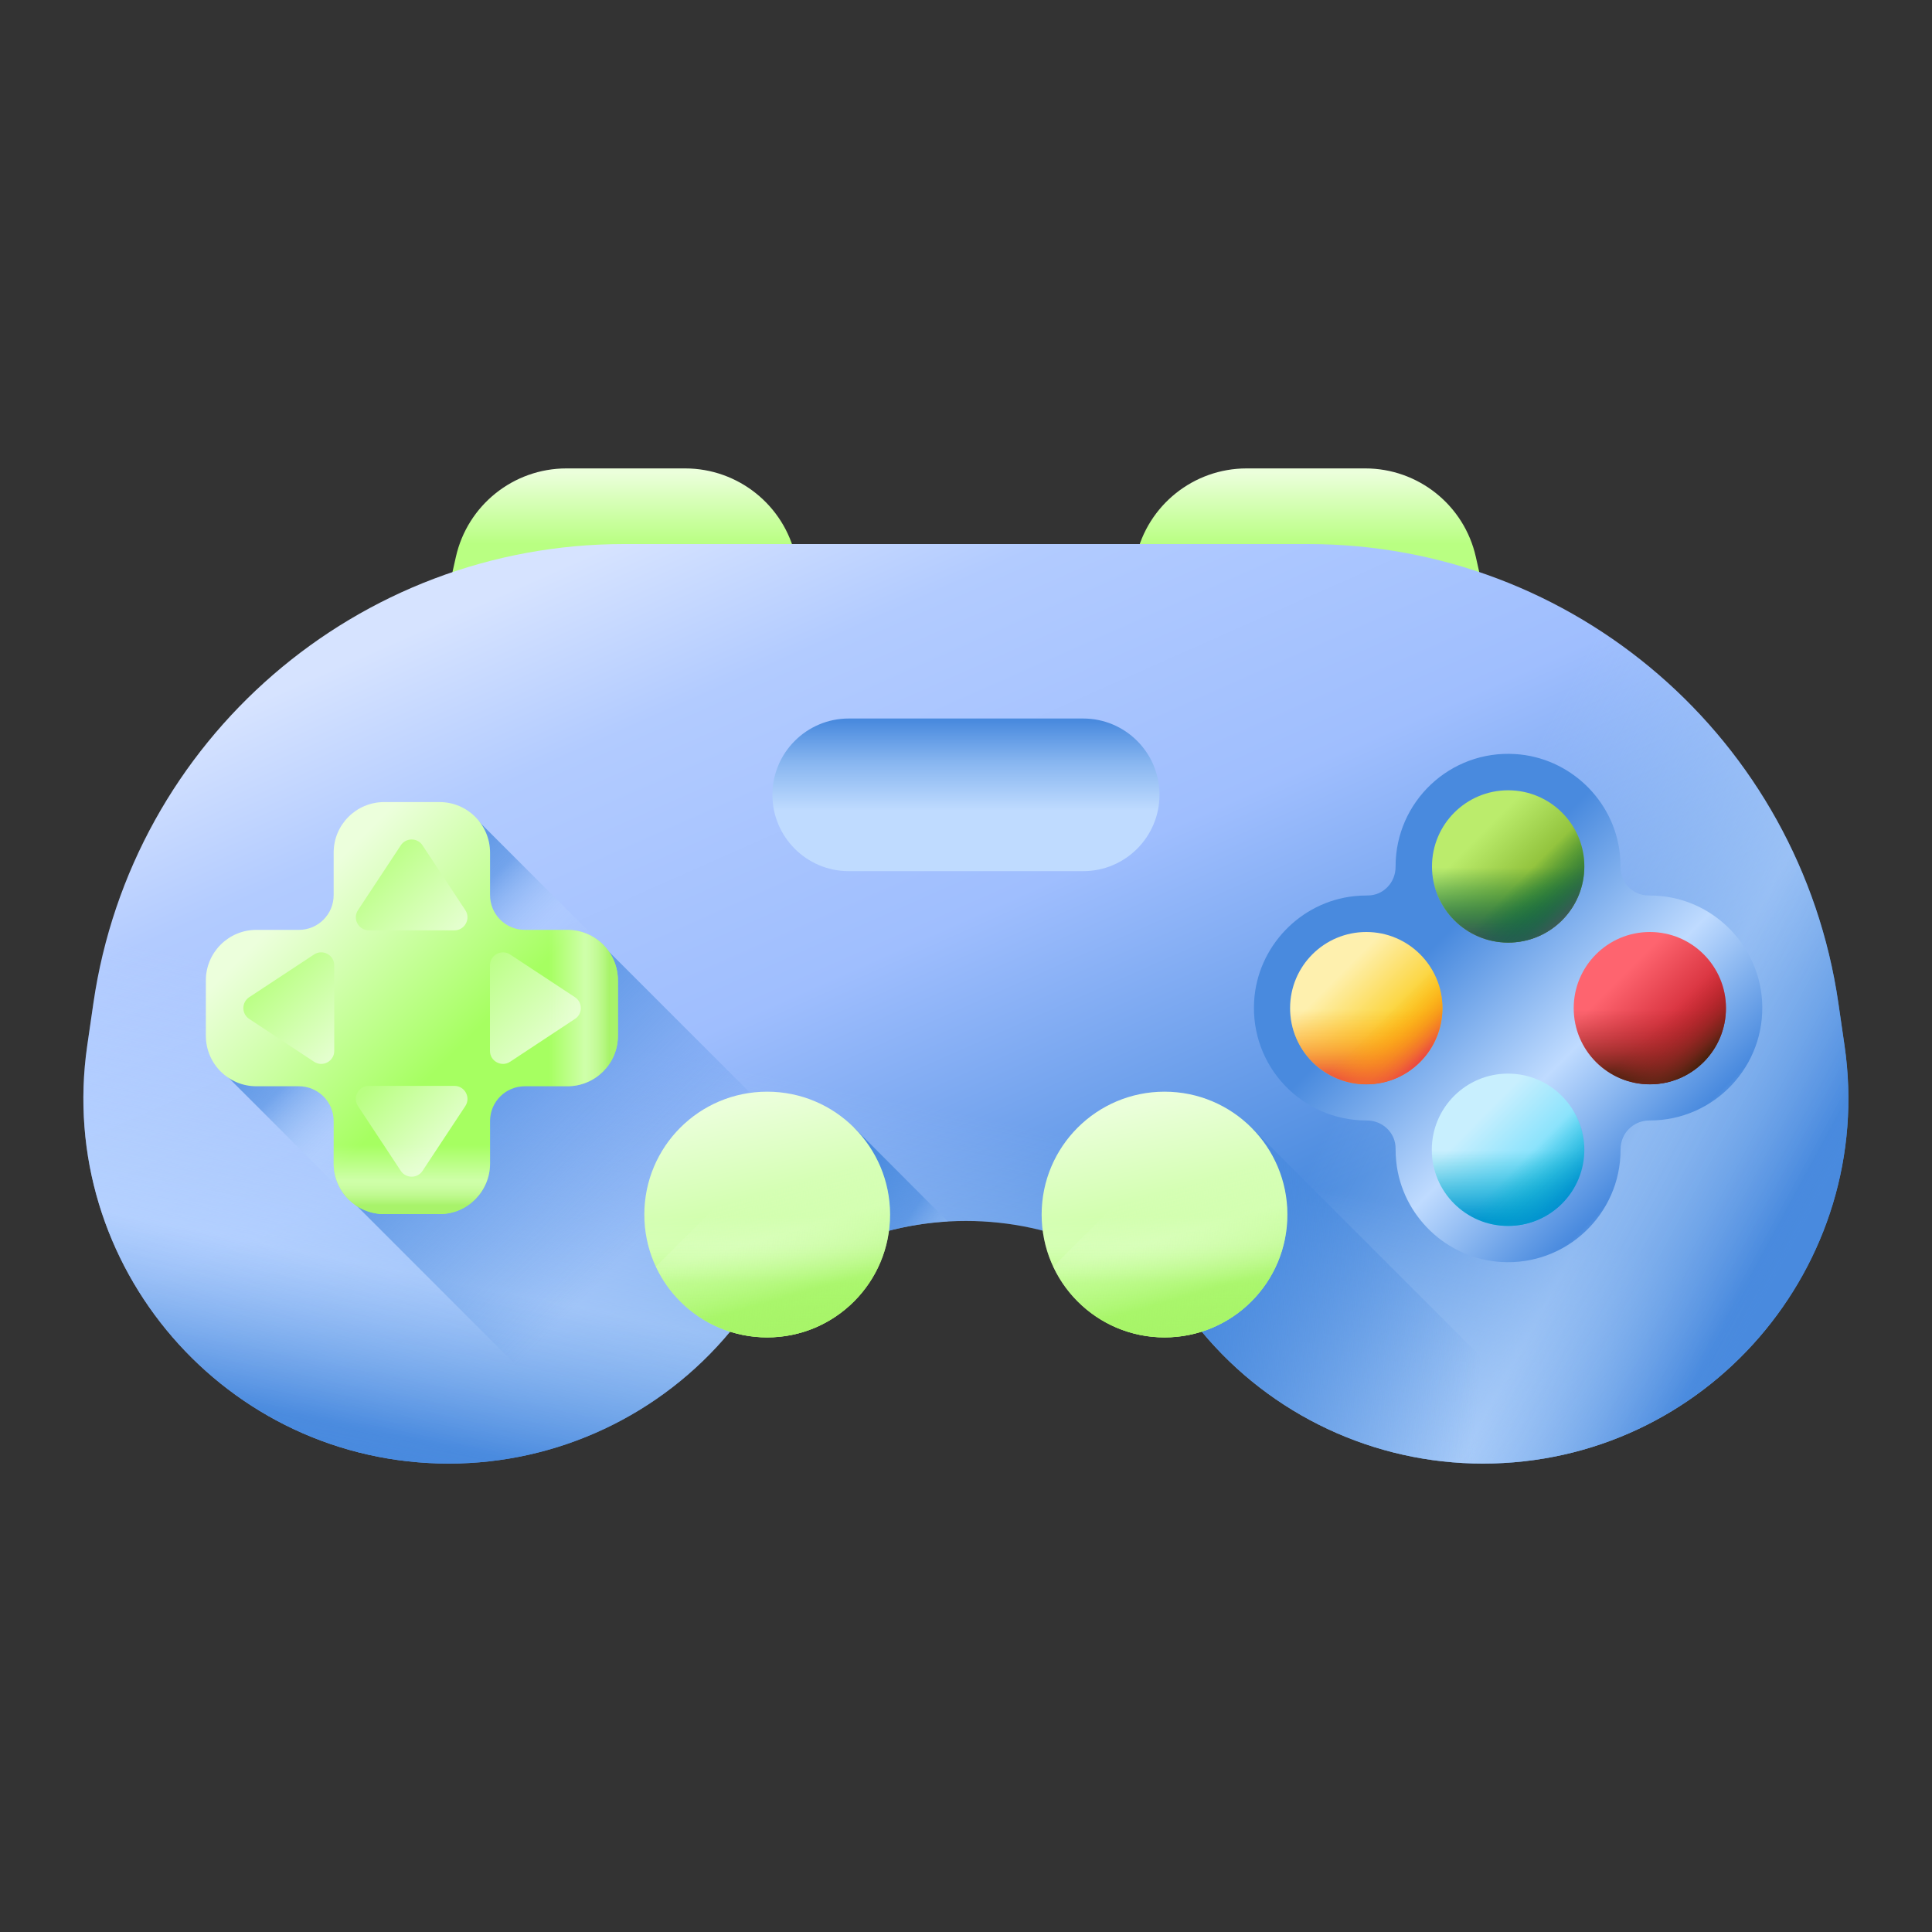 <svg width="20" height="20" viewBox="0 0 20 20" fill="none" xmlns="http://www.w3.org/2000/svg">
<rect x="0" y="0" width="20" height="20" fill="#333333" stroke="none"/>
<path d="M7.092 4.849H5.864C5.315 4.849 4.839 5.23 4.719 5.766L4.492 6.778H8.464L8.237 5.766C8.117 5.23 7.641 4.849 7.092 4.849Z" fill="url(#paint0_linear_3003_10717)"/>
<path d="M15.278 5.766C15.158 5.23 14.682 4.849 14.133 4.849H12.905C12.356 4.849 11.88 5.23 11.76 5.766L11.533 6.778H15.505L15.278 5.766Z" fill="url(#paint1_linear_3003_10717)"/>
<path d="M19.031 10.383L19.095 10.824C19.426 13.106 17.657 15.151 15.351 15.151C14.226 15.151 13.16 14.65 12.441 13.785C11.172 12.257 8.827 12.257 7.558 13.785C6.839 14.65 5.772 15.151 4.647 15.151C2.342 15.151 0.572 13.106 0.903 10.824L0.967 10.383C1.363 7.655 3.702 5.632 6.458 5.632H13.54C16.297 5.632 18.635 7.655 19.031 10.383Z" fill="url(#paint2_linear_3003_10717)"/>
<path d="M11.213 9.018H8.786C8.35 9.018 7.996 8.664 7.996 8.228C7.996 7.792 8.35 7.438 8.786 7.438H11.213C11.649 7.438 12.003 7.792 12.003 8.228C12.003 8.664 11.649 9.018 11.213 9.018Z" fill="url(#paint3_linear_3003_10717)"/>
<path d="M0.967 10.384L0.903 10.824C0.572 13.106 2.342 15.151 4.647 15.151C5.772 15.151 6.839 14.651 7.558 13.786C8.827 12.258 11.172 12.258 12.441 13.786C13.16 14.651 14.226 15.151 15.351 15.151C17.657 15.151 19.426 13.106 19.095 10.824L19.031 10.384C18.96 9.893 18.825 9.425 18.637 8.987H1.361C1.173 9.425 1.038 9.893 0.967 10.384Z" fill="url(#paint4_linear_3003_10717)"/>
<path d="M9.812 12.645L8.84 11.672V12.857C9.153 12.735 9.481 12.664 9.812 12.645Z" fill="url(#paint5_linear_3003_10717)"/>
<path d="M4.936 8.483L2.314 11.105L6.079 14.869C6.647 14.637 7.157 14.268 7.558 13.785C8.002 13.25 8.579 12.903 9.195 12.742L4.936 8.483Z" fill="url(#paint6_linear_3003_10717)"/>
<path d="M9.195 12.743C8.887 12.823 8.589 12.95 8.312 13.124C8.035 13.297 7.78 13.518 7.558 13.786C7.156 14.269 6.647 14.638 6.079 14.87L3.631 12.421L6.252 9.8L9.195 12.743Z" fill="url(#paint7_linear_3003_10717)"/>
<path d="M19.03 10.383C18.634 7.655 16.296 5.632 13.54 5.632H9.986V12.639C10.894 12.636 11.803 13.018 12.44 13.785C13.159 14.65 14.225 15.151 15.35 15.151C17.656 15.151 19.425 13.106 19.094 10.824L19.03 10.383Z" fill="url(#paint8_linear_3003_10717)"/>
<path d="M17.204 9.277C17.158 9.272 17.113 9.27 17.068 9.27C16.907 9.272 16.775 9.14 16.776 8.978C16.776 8.933 16.774 8.888 16.769 8.842C16.71 8.283 16.247 7.84 15.685 7.806C15.009 7.764 14.447 8.301 14.447 8.968V8.972C14.448 9.136 14.319 9.272 14.155 9.27C14.11 9.27 14.065 9.272 14.019 9.277C13.46 9.336 13.017 9.8 12.983 10.361C12.941 11.038 13.477 11.599 14.145 11.599H14.149C14.313 11.599 14.449 11.727 14.447 11.892C14.447 11.936 14.449 11.981 14.454 12.027C14.513 12.587 14.976 13.029 15.538 13.064C16.215 13.105 16.776 12.569 16.776 11.902C16.776 11.9 16.776 11.899 16.776 11.898C16.776 11.731 16.908 11.599 17.075 11.599H17.078C17.746 11.599 18.282 11.037 18.241 10.361C18.206 9.799 17.764 9.336 17.204 9.277Z" fill="url(#paint9_linear_3003_10717)"/>
<path d="M14.144 11.224C14.579 11.224 14.932 10.871 14.932 10.436C14.932 10.001 14.579 9.648 14.144 9.648C13.708 9.648 13.355 10.001 13.355 10.436C13.355 10.871 13.708 11.224 14.144 11.224Z" fill="url(#paint10_linear_3003_10717)"/>
<path d="M13.355 10.436C13.355 10.872 13.708 11.225 14.144 11.225C14.579 11.225 14.932 10.872 14.932 10.436C14.932 10.342 14.915 10.252 14.885 10.168H13.402C13.372 10.252 13.355 10.342 13.355 10.436Z" fill="url(#paint11_linear_3003_10717)"/>
<path d="M13.586 10.993C13.894 11.301 14.393 11.301 14.701 10.993C15.009 10.685 15.009 10.186 14.701 9.878C14.634 9.812 14.559 9.76 14.478 9.722L13.43 10.77C13.467 10.851 13.52 10.926 13.586 10.993Z" fill="url(#paint12_linear_3003_10717)"/>
<path d="M17.079 11.224C17.515 11.224 17.867 10.871 17.867 10.436C17.867 10.001 17.515 9.648 17.079 9.648C16.644 9.648 16.291 10.001 16.291 10.436C16.291 10.871 16.644 11.224 17.079 11.224Z" fill="url(#paint13_linear_3003_10717)"/>
<path d="M16.291 10.436C16.291 10.872 16.644 11.225 17.079 11.225C17.515 11.225 17.867 10.872 17.867 10.436C17.867 10.342 17.851 10.252 17.82 10.168H16.338C16.308 10.252 16.291 10.342 16.291 10.436Z" fill="url(#paint14_linear_3003_10717)"/>
<path d="M16.522 10.993C16.83 11.301 17.329 11.301 17.637 10.993C17.944 10.685 17.944 10.186 17.637 9.878C17.57 9.812 17.494 9.76 17.413 9.722L16.365 10.77C16.403 10.851 16.455 10.926 16.522 10.993Z" fill="url(#paint15_linear_3003_10717)"/>
<path d="M15.612 9.757C16.048 9.757 16.401 9.405 16.401 8.969C16.401 8.534 16.048 8.181 15.612 8.181C15.177 8.181 14.824 8.534 14.824 8.969C14.824 9.405 15.177 9.757 15.612 9.757Z" fill="url(#paint16_linear_3003_10717)"/>
<path d="M14.824 8.969C14.824 9.405 15.177 9.758 15.612 9.758C16.048 9.758 16.401 9.405 16.401 8.969C16.401 8.875 16.384 8.785 16.354 8.701H14.871C14.841 8.785 14.824 8.875 14.824 8.969Z" fill="url(#paint17_linear_3003_10717)"/>
<path d="M15.055 9.526C15.363 9.834 15.862 9.834 16.17 9.526C16.478 9.218 16.478 8.719 16.17 8.412C16.103 8.345 16.027 8.293 15.947 8.255L14.898 9.303C14.936 9.384 14.988 9.46 15.055 9.526Z" fill="url(#paint18_linear_3003_10717)"/>
<path d="M15.611 12.691C16.046 12.691 16.399 12.338 16.399 11.902C16.399 11.467 16.046 11.114 15.611 11.114C15.175 11.114 14.822 11.467 14.822 11.902C14.822 12.338 15.175 12.691 15.611 12.691Z" fill="url(#paint19_linear_3003_10717)"/>
<path d="M14.822 11.903C14.822 12.338 15.175 12.691 15.611 12.691C16.046 12.691 16.399 12.338 16.399 11.903C16.399 11.809 16.382 11.718 16.352 11.634H14.869C14.839 11.718 14.822 11.809 14.822 11.903Z" fill="url(#paint20_linear_3003_10717)"/>
<path d="M15.055 12.46C15.363 12.767 15.862 12.767 16.17 12.46C16.478 12.152 16.478 11.653 16.17 11.345C16.103 11.278 16.027 11.226 15.947 11.188L14.898 12.236C14.936 12.317 14.988 12.393 15.055 12.46Z" fill="url(#paint21_linear_3003_10717)"/>
<path d="M12.956 11.672H12.041V13.383C12.183 13.502 12.317 13.637 12.441 13.785C13.159 14.65 14.226 15.151 15.351 15.151C15.684 15.151 16.006 15.108 16.312 15.028L12.956 11.672Z" fill="url(#paint22_linear_3003_10717)"/>
<path d="M7.942 13.845C8.644 13.845 9.214 13.275 9.214 12.573C9.214 11.87 8.644 11.301 7.942 11.301C7.239 11.301 6.67 11.87 6.67 12.573C6.67 13.275 7.239 13.845 7.942 13.845Z" fill="url(#paint23_linear_3003_10717)"/>
<path d="M6.67 12.572C6.67 13.275 7.239 13.844 7.942 13.844C8.644 13.844 9.214 13.275 9.214 12.572C9.214 12.42 9.187 12.274 9.138 12.139H6.746C6.697 12.274 6.67 12.42 6.67 12.572Z" fill="url(#paint24_linear_3003_10717)"/>
<path d="M7.042 13.472C7.538 13.969 8.344 13.969 8.84 13.472C9.337 12.976 9.337 12.17 8.84 11.674C8.733 11.566 8.611 11.482 8.481 11.421L6.789 13.112C6.85 13.242 6.934 13.365 7.042 13.472Z" fill="url(#paint25_linear_3003_10717)"/>
<path d="M12.055 13.845C12.758 13.845 13.327 13.275 13.327 12.573C13.327 11.87 12.758 11.301 12.055 11.301C11.353 11.301 10.783 11.87 10.783 12.573C10.783 13.275 11.353 13.845 12.055 13.845Z" fill="url(#paint26_linear_3003_10717)"/>
<path d="M10.783 12.572C10.783 13.275 11.353 13.844 12.055 13.844C12.758 13.844 13.327 13.275 13.327 12.572C13.327 12.42 13.3 12.274 13.251 12.139H10.859C10.81 12.274 10.783 12.42 10.783 12.572Z" fill="url(#paint27_linear_3003_10717)"/>
<path d="M11.155 13.472C11.652 13.969 12.457 13.969 12.954 13.472C13.45 12.976 13.45 12.17 12.954 11.674C12.846 11.566 12.724 11.482 12.594 11.421L10.902 13.112C10.963 13.242 11.047 13.365 11.155 13.472Z" fill="url(#paint28_linear_3003_10717)"/>
<path d="M5.873 9.626H5.433C5.234 9.626 5.073 9.465 5.073 9.266V8.826C5.073 8.537 4.839 8.303 4.55 8.303H3.977C3.688 8.303 3.454 8.537 3.454 8.826V9.266C3.454 9.465 3.293 9.626 3.094 9.626H2.654C2.365 9.626 2.131 9.86 2.131 10.149V10.722C2.131 11.011 2.365 11.245 2.654 11.245H3.094C3.293 11.245 3.454 11.406 3.454 11.605V12.045C3.454 12.334 3.688 12.568 3.977 12.568H4.55C4.839 12.568 5.073 12.334 5.073 12.045V11.605C5.073 11.406 5.234 11.245 5.433 11.245H5.873C6.162 11.245 6.396 11.011 6.396 10.722V10.149C6.396 9.86 6.162 9.626 5.873 9.626Z" fill="url(#paint29_linear_3003_10717)"/>
<path d="M4.149 8.751L3.706 9.422C3.647 9.511 3.711 9.631 3.819 9.631H4.704C4.811 9.631 4.876 9.511 4.817 9.422L4.374 8.751C4.321 8.67 4.202 8.67 4.149 8.751Z" fill="url(#paint30_linear_3003_10717)"/>
<path d="M4.149 12.121L3.706 11.45C3.647 11.36 3.711 11.241 3.819 11.241H4.704C4.811 11.241 4.876 11.36 4.817 11.45L4.374 12.121C4.321 12.201 4.202 12.201 4.149 12.121Z" fill="url(#paint31_linear_3003_10717)"/>
<path d="M5.952 10.323L5.281 9.881C5.192 9.822 5.072 9.886 5.072 9.993V10.879C5.072 10.986 5.192 11.05 5.281 10.991L5.952 10.548C6.033 10.495 6.033 10.377 5.952 10.323Z" fill="url(#paint32_linear_3003_10717)"/>
<path d="M2.58 10.323L3.251 9.881C3.341 9.822 3.46 9.886 3.46 9.993V10.879C3.46 10.986 3.341 11.05 3.251 10.991L2.58 10.548C2.499 10.495 2.499 10.377 2.58 10.323Z" fill="url(#paint33_linear_3003_10717)"/>
<path d="M2.131 10.6V10.722C2.131 11.011 2.365 11.245 2.654 11.245H3.094C3.293 11.245 3.454 11.406 3.454 11.604V12.044C3.454 12.333 3.688 12.568 3.977 12.568H4.55C4.839 12.568 5.073 12.333 5.073 12.044V11.604C5.073 11.406 5.234 11.245 5.433 11.245H5.873C6.162 11.245 6.396 11.011 6.396 10.722V10.6H2.131Z" fill="url(#paint34_linear_3003_10717)"/>
<path d="M4.43 12.568H4.551C4.84 12.568 5.074 12.334 5.074 12.045V11.605C5.074 11.406 5.235 11.245 5.434 11.245H5.874C6.163 11.245 6.397 11.011 6.397 10.722V10.149C6.397 9.86 6.163 9.626 5.874 9.626H5.434C5.235 9.626 5.074 9.465 5.074 9.266V8.826C5.074 8.537 4.84 8.303 4.551 8.303H4.43V12.568Z" fill="url(#paint35_linear_3003_10717)"/>
<defs>
<linearGradient id="paint0_linear_3003_10717" x1="6.478" y1="4.895" x2="6.478" y2="5.63" gradientUnits="userSpaceOnUse">
<stop stop-color="#EBFFDB"/>
<stop offset="1" stop-color="#B9FF82"/>
</linearGradient>
<linearGradient id="paint1_linear_3003_10717" x1="13.519" y1="4.895" x2="13.519" y2="5.63" gradientUnits="userSpaceOnUse">
<stop stop-color="#EBFFDB"/>
<stop offset="1" stop-color="#B9FF82"/>
</linearGradient>
<linearGradient id="paint2_linear_3003_10717" x1="7.355" y1="5.18" x2="12.538" y2="16.86" gradientUnits="userSpaceOnUse">
<stop stop-color="#D6E3FF"/>
<stop offset="0.143" stop-color="#B2CBFF"/>
<stop offset="0.393" stop-color="#9FBEFE"/>
<stop offset="0.716" stop-color="#498ADE"/>
<stop offset="1" stop-color="#498ADE"/>
</linearGradient>
<linearGradient id="paint3_linear_3003_10717" x1="9.999" y1="8.994" x2="9.999" y2="7.462" gradientUnits="userSpaceOnUse">
<stop stop-color="#BFDBFF"/>
<stop offset="0.143" stop-color="#BFDBFF"/>
<stop offset="0.393" stop-color="#BFDBFF"/>
<stop offset="0.716" stop-color="#88B6F0"/>
<stop offset="1" stop-color="#498ADE"/>
</linearGradient>
<linearGradient id="paint4_linear_3003_10717" x1="10.531" y1="11.646" x2="9.603" y2="16.208" gradientUnits="userSpaceOnUse">
<stop stop-color="#BFDBFF" stop-opacity="0"/>
<stop offset="0.263" stop-color="#BFDBFF" stop-opacity="0.263"/>
<stop offset="0.591" stop-color="#BFDBFF" stop-opacity="0.591"/>
<stop offset="0.953" stop-color="#498ADE" stop-opacity="0.953"/>
<stop offset="1" stop-color="#498ADE"/>
</linearGradient>
<linearGradient id="paint5_linear_3003_10717" x1="10.259" y1="13.239" x2="8.772" y2="12.218" gradientUnits="userSpaceOnUse">
<stop stop-color="#BFDBFF" stop-opacity="0"/>
<stop offset="0.263" stop-color="#BFDBFF" stop-opacity="0.263"/>
<stop offset="0.591" stop-color="#498ADE" stop-opacity="0.591"/>
<stop offset="0.953" stop-color="#498ADE" stop-opacity="0.953"/>
<stop offset="1" stop-color="#498ADE"/>
</linearGradient>
<linearGradient id="paint6_linear_3003_10717" x1="4.951" y1="11.12" x2="3.349" y2="9.518" gradientUnits="userSpaceOnUse">
<stop stop-color="#BFDBFF" stop-opacity="0"/>
<stop offset="0.263" stop-color="#BFDBFF" stop-opacity="0.2"/>
<stop offset="0.591" stop-color="#498ADE" stop-opacity="0.591"/>
<stop offset="0.953" stop-color="#498ADE" stop-opacity="0.953"/>
<stop offset="1" stop-color="#498ADE"/>
</linearGradient>
<linearGradient id="paint7_linear_3003_10717" x1="6.652" y1="12.822" x2="4.343" y2="10.512" gradientUnits="userSpaceOnUse">
<stop stop-color="#498ADE" stop-opacity="0"/>
<stop offset="0.263" stop-color="#498ADE" stop-opacity="0.263"/>
<stop offset="0.591" stop-color="#498ADE" stop-opacity="0.591"/>
<stop offset="0.953" stop-color="#498ADE" stop-opacity="0.953"/>
<stop offset="1" stop-color="#498ADE"/>
</linearGradient>
<linearGradient id="paint8_linear_3003_10717" x1="14.494" y1="10.296" x2="18.722" y2="12.589" gradientUnits="userSpaceOnUse">
<stop stop-color="#BFDBFF" stop-opacity="0"/>
<stop offset="0.263" stop-color="#BFDBFF" stop-opacity="0.263"/>
<stop offset="0.591" stop-color="#BFDBFF" stop-opacity="0.591"/>
<stop offset="0.953" stop-color="#498ADE" stop-opacity="0.953"/>
<stop offset="1" stop-color="#498ADE"/>
</linearGradient>
<linearGradient id="paint9_linear_3003_10717" x1="17.693" y1="12.517" x2="13.802" y2="8.625" gradientUnits="userSpaceOnUse">
<stop stop-color="#BFDBFF"/>
<stop offset="0.143" stop-color="#498ADE"/>
<stop offset="0.393" stop-color="#BFDBFF"/>
<stop offset="0.716" stop-color="#498ADE"/>
<stop offset="1" stop-color="#498ADE"/>
</linearGradient>
<linearGradient id="paint10_linear_3003_10717" x1="13.833" y1="10.125" x2="14.573" y2="10.865" gradientUnits="userSpaceOnUse">
<stop stop-color="#FEF0AE"/>
<stop offset="1" stop-color="#FAC600"/>
</linearGradient>
<linearGradient id="paint11_linear_3003_10717" x1="14.144" y1="10.448" x2="14.144" y2="11.174" gradientUnits="userSpaceOnUse">
<stop stop-color="#FEA613" stop-opacity="0"/>
<stop offset="0.203" stop-color="#FDA215" stop-opacity="0.203"/>
<stop offset="0.405" stop-color="#FB961B" stop-opacity="0.405"/>
<stop offset="0.607" stop-color="#F68225" stop-opacity="0.607"/>
<stop offset="0.807" stop-color="#F06633" stop-opacity="0.807"/>
<stop offset="1" stop-color="#E94444"/>
</linearGradient>
<linearGradient id="paint12_linear_3003_10717" x1="14.274" y1="10.566" x2="14.704" y2="10.996" gradientUnits="userSpaceOnUse">
<stop stop-color="#FEA613" stop-opacity="0"/>
<stop offset="0.203" stop-color="#FDA215" stop-opacity="0.203"/>
<stop offset="0.405" stop-color="#FB961B" stop-opacity="0.405"/>
<stop offset="0.607" stop-color="#F68225" stop-opacity="0.607"/>
<stop offset="0.807" stop-color="#F06633" stop-opacity="0.807"/>
<stop offset="1" stop-color="#E94444"/>
</linearGradient>
<linearGradient id="paint13_linear_3003_10717" x1="16.768" y1="10.125" x2="17.508" y2="10.865" gradientUnits="userSpaceOnUse">
<stop stop-color="#FE646F"/>
<stop offset="1" stop-color="#C41926"/>
</linearGradient>
<linearGradient id="paint14_linear_3003_10717" x1="17.079" y1="10.448" x2="17.079" y2="11.174" gradientUnits="userSpaceOnUse">
<stop stop-color="#A72B2B" stop-opacity="0"/>
<stop offset="0.2" stop-color="#A32B2A" stop-opacity="0.2"/>
<stop offset="0.398" stop-color="#972926" stop-opacity="0.398"/>
<stop offset="0.597" stop-color="#832820" stop-opacity="0.597"/>
<stop offset="0.795" stop-color="#672517" stop-opacity="0.795"/>
<stop offset="0.991" stop-color="#44210C" stop-opacity="0.991"/>
<stop offset="1" stop-color="#42210B"/>
</linearGradient>
<linearGradient id="paint15_linear_3003_10717" x1="17.209" y1="10.566" x2="17.639" y2="10.996" gradientUnits="userSpaceOnUse">
<stop stop-color="#A72B2B" stop-opacity="0"/>
<stop offset="0.2" stop-color="#A32B2A" stop-opacity="0.2"/>
<stop offset="0.398" stop-color="#972926" stop-opacity="0.398"/>
<stop offset="0.597" stop-color="#832820" stop-opacity="0.597"/>
<stop offset="0.795" stop-color="#672517" stop-opacity="0.795"/>
<stop offset="0.991" stop-color="#44210C" stop-opacity="0.991"/>
<stop offset="1" stop-color="#42210B"/>
</linearGradient>
<linearGradient id="paint16_linear_3003_10717" x1="15.302" y1="8.659" x2="16.041" y2="9.398" gradientUnits="userSpaceOnUse">
<stop stop-color="#BBEC6C"/>
<stop offset="1" stop-color="#78A91F"/>
</linearGradient>
<linearGradient id="paint17_linear_3003_10717" x1="15.612" y1="8.981" x2="15.612" y2="9.707" gradientUnits="userSpaceOnUse">
<stop stop-color="#026841" stop-opacity="0"/>
<stop offset="0.324" stop-color="#046842" stop-opacity="0.324"/>
<stop offset="0.551" stop-color="#0E6546" stop-opacity="0.551"/>
<stop offset="0.748" stop-color="#1D614C" stop-opacity="0.748"/>
<stop offset="0.926" stop-color="#335C54" stop-opacity="0.926"/>
<stop offset="1" stop-color="#3E5959"/>
</linearGradient>
<linearGradient id="paint18_linear_3003_10717" x1="15.742" y1="9.099" x2="16.172" y2="9.529" gradientUnits="userSpaceOnUse">
<stop stop-color="#026841" stop-opacity="0"/>
<stop offset="0.324" stop-color="#046842" stop-opacity="0.324"/>
<stop offset="0.551" stop-color="#0E6546" stop-opacity="0.551"/>
<stop offset="0.748" stop-color="#1D614C" stop-opacity="0.748"/>
<stop offset="0.926" stop-color="#335C54" stop-opacity="0.926"/>
<stop offset="1" stop-color="#3E5959"/>
</linearGradient>
<linearGradient id="paint19_linear_3003_10717" x1="15.3" y1="11.592" x2="16.04" y2="12.331" gradientUnits="userSpaceOnUse">
<stop stop-color="#C8EFFE"/>
<stop offset="1" stop-color="#62DBFB"/>
</linearGradient>
<linearGradient id="paint20_linear_3003_10717" x1="15.611" y1="11.914" x2="15.611" y2="12.641" gradientUnits="userSpaceOnUse">
<stop stop-color="#07B2CD" stop-opacity="0"/>
<stop offset="0.455" stop-color="#05A5CE" stop-opacity="0.455"/>
<stop offset="1" stop-color="#0290CF"/>
</linearGradient>
<linearGradient id="paint21_linear_3003_10717" x1="15.742" y1="12.032" x2="16.172" y2="12.462" gradientUnits="userSpaceOnUse">
<stop stop-color="#07B2CD" stop-opacity="0"/>
<stop offset="0.455" stop-color="#05A5CE" stop-opacity="0.455"/>
<stop offset="1" stop-color="#0290CF"/>
</linearGradient>
<linearGradient id="paint22_linear_3003_10717" x1="15.406" y1="13.015" x2="12.344" y2="12.78" gradientUnits="userSpaceOnUse">
<stop stop-color="#498ADE" stop-opacity="0"/>
<stop offset="0.263" stop-color="#498ADE" stop-opacity="0.263"/>
<stop offset="0.591" stop-color="#498ADE" stop-opacity="0.591"/>
<stop offset="0.953" stop-color="#498ADE" stop-opacity="0.953"/>
<stop offset="1" stop-color="#498ADE"/>
</linearGradient>
<linearGradient id="paint23_linear_3003_10717" x1="7.942" y1="11.361" x2="8.387" y2="13.5" gradientUnits="userSpaceOnUse">
<stop stop-color="#EBFFDB"/>
<stop offset="1" stop-color="#B9FF82"/>
</linearGradient>
<linearGradient id="paint24_linear_3003_10717" x1="7.942" y1="12.591" x2="7.942" y2="13.763" gradientUnits="userSpaceOnUse">
<stop stop-color="#EBFFDB" stop-opacity="0"/>
<stop offset="0.244" stop-color="#EBFFDB" stop-opacity="0.244"/>
<stop offset="0.589" stop-color="#A6F965" stop-opacity="0.589"/>
<stop offset="0.993" stop-color="#A6F965" stop-opacity="0.993"/>
<stop offset="1" stop-color="#A6F965"/>
</linearGradient>
<linearGradient id="paint25_linear_3003_10717" x1="8.473" y1="12.183" x2="8.994" y2="13.981" gradientUnits="userSpaceOnUse">
<stop stop-color="#EBFFDB" stop-opacity="0"/>
<stop offset="0.244" stop-color="#EBFFDB" stop-opacity="0.244"/>
<stop offset="0.589" stop-color="#A8F36A" stop-opacity="0.589"/>
<stop offset="0.993" stop-color="#A8F36A" stop-opacity="0.993"/>
<stop offset="1" stop-color="#A8F36A"/>
</linearGradient>
<linearGradient id="paint26_linear_3003_10717" x1="12.055" y1="11.361" x2="12.5" y2="13.5" gradientUnits="userSpaceOnUse">
<stop stop-color="#EBFFDB"/>
<stop offset="1" stop-color="#B9FF82"/>
</linearGradient>
<linearGradient id="paint27_linear_3003_10717" x1="12.055" y1="12.591" x2="12.055" y2="13.763" gradientUnits="userSpaceOnUse">
<stop stop-color="#EBFFDB" stop-opacity="0"/>
<stop offset="0.244" stop-color="#EBFFDB" stop-opacity="0.244"/>
<stop offset="0.589" stop-color="#A6F965" stop-opacity="0.589"/>
<stop offset="0.993" stop-color="#A6F965" stop-opacity="0.993"/>
<stop offset="1" stop-color="#A6F965"/>
</linearGradient>
<linearGradient id="paint28_linear_3003_10717" x1="12.586" y1="12.183" x2="13.107" y2="13.981" gradientUnits="userSpaceOnUse">
<stop stop-color="#EBFFDB" stop-opacity="0"/>
<stop offset="0.244" stop-color="#EBFFDB" stop-opacity="0.244"/>
<stop offset="0.589" stop-color="#A8F36A" stop-opacity="0.589"/>
<stop offset="0.993" stop-color="#A8F36A" stop-opacity="0.993"/>
<stop offset="1" stop-color="#A8F36A"/>
</linearGradient>
<linearGradient id="paint29_linear_3003_10717" x1="3.118" y1="9.29" x2="4.714" y2="10.886" gradientUnits="userSpaceOnUse">
<stop stop-color="#ECFFDC"/>
<stop offset="1" stop-color="#A6FF61"/>
</linearGradient>
<linearGradient id="paint30_linear_3003_10717" x1="4.754" y1="9.874" x2="3.813" y2="8.933" gradientUnits="userSpaceOnUse">
<stop stop-color="#EBFFDB"/>
<stop offset="1" stop-color="#B9FF82"/>
</linearGradient>
<linearGradient id="paint31_linear_3003_10717" x1="4.748" y1="11.976" x2="3.919" y2="11.148" gradientUnits="userSpaceOnUse">
<stop stop-color="#EBFFDB"/>
<stop offset="1" stop-color="#B9FF82"/>
</linearGradient>
<linearGradient id="paint32_linear_3003_10717" x1="5.857" y1="10.972" x2="4.867" y2="9.982" gradientUnits="userSpaceOnUse">
<stop stop-color="#EBFFDB"/>
<stop offset="1" stop-color="#B9FF82"/>
</linearGradient>
<linearGradient id="paint33_linear_3003_10717" x1="3.699" y1="10.924" x2="2.803" y2="10.028" gradientUnits="userSpaceOnUse">
<stop stop-color="#EBFFDB"/>
<stop offset="1" stop-color="#B9FF82"/>
</linearGradient>
<linearGradient id="paint34_linear_3003_10717" x1="4.263" y1="11.854" x2="4.263" y2="12.481" gradientUnits="userSpaceOnUse">
<stop stop-color="#EBFFDB" stop-opacity="0"/>
<stop offset="0.244" stop-color="#EBFFDB" stop-opacity="0.244"/>
<stop offset="0.589" stop-color="#EBFFDB" stop-opacity="0.589"/>
<stop offset="0.993" stop-color="#A8F36A" stop-opacity="0.993"/>
<stop offset="1" stop-color="#A8F36A"/>
</linearGradient>
<linearGradient id="paint35_linear_3003_10717" x1="5.684" y1="10.435" x2="6.311" y2="10.435" gradientUnits="userSpaceOnUse">
<stop stop-color="#EBFFDB" stop-opacity="0"/>
<stop offset="0.244" stop-color="#EBFFDB" stop-opacity="0.244"/>
<stop offset="0.589" stop-color="#EBFFDB" stop-opacity="0.589"/>
<stop offset="0.993" stop-color="#A8F36A" stop-opacity="0.993"/>
<stop offset="1" stop-color="#A8F36A"/>
</linearGradient>
</defs>
</svg>
